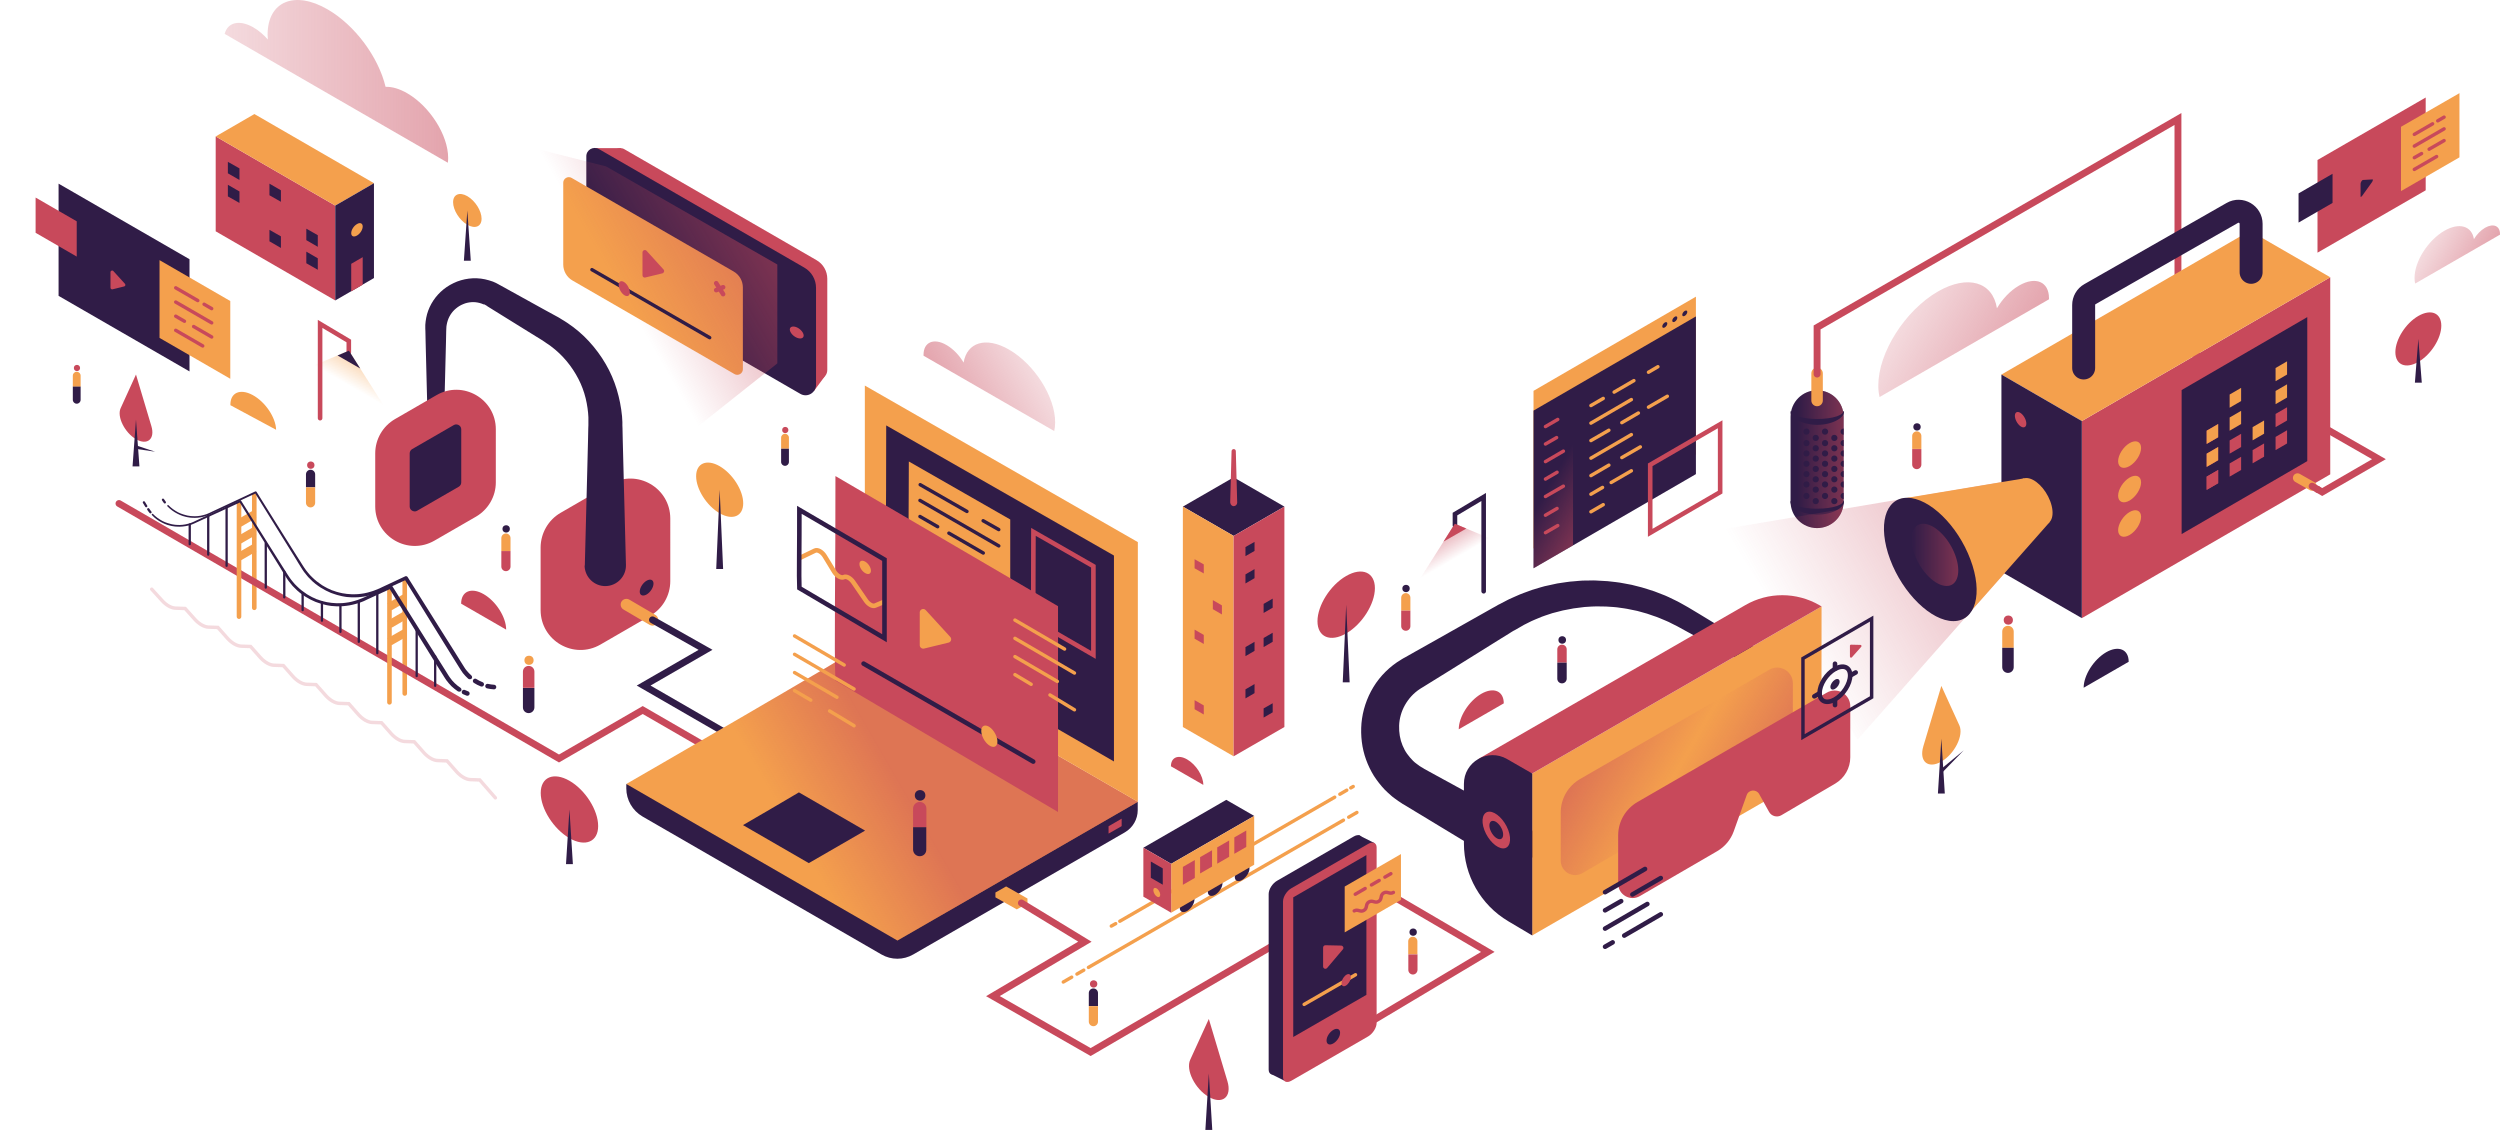 <?xml version="1.0" encoding="utf-8"?>
<!-- Generator: Adobe Illustrator 20.0.0, SVG Export Plug-In . SVG Version: 6.00 Build 0)  -->
<!DOCTYPE svg PUBLIC "-//W3C//DTD SVG 1.1//EN" "http://www.w3.org/Graphics/SVG/1.1/DTD/svg11.dtd">
<svg version="1.1" id="art" xmlns:x="http://ns.adobe.com/Extensibility/1.0/" xmlns:i="http://ns.adobe.com/AdobeIllustrator/10.0/" xmlns:graph="http://ns.adobe.com/Graphs/1.0/"
	 xmlns="http://www.w3.org/2000/svg" xmlns:xlink="http://www.w3.org/1999/xlink" x="0px" y="0px" width="2176.7px"
	 height="983.8px" viewBox="0 0 2176.7 983.8" style="enable-background:new 0 0 2176.7 983.8;" xml:space="preserve">
<style type="text/css">
	.st0{fill:#F4A04D;}
	.st1{fill:#301C47;}
	.st2{fill:url(#SVGID_1_);}
	.st3{fill:none;stroke:#F4A04D;stroke-width:3;stroke-linecap:round;stroke-miterlimit:10;}
	.st4{fill:none;stroke:#C8495B;stroke-width:3;stroke-linecap:round;stroke-miterlimit:10;}
	.st5{fill:url(#SVGID_2_);}
	.st6{fill:none;}
	.st7{fill:none;stroke:#F4A04D;stroke-width:10;stroke-linecap:round;stroke-miterlimit:10;}
	.st8{fill:none;stroke:#C8495B;stroke-width:6;stroke-linecap:round;stroke-miterlimit:10;}
	.st9{fill:none;stroke:#F4A04D;stroke-width:4;stroke-linecap:round;stroke-linejoin:round;stroke-miterlimit:10;}
	.st10{opacity:0.2;fill:none;stroke:#C8495B;stroke-width:3;stroke-linecap:round;stroke-miterlimit:10;enable-background:new    ;}
	.st11{fill:#C8495B;}
	.st12{fill:none;stroke:#301C47;stroke-width:6;stroke-linecap:round;stroke-miterlimit:10;}
	.st13{fill:url(#SVGID_3_);}
	.st14{fill:url(#SVGID_4_);}
	.st15{fill:none;stroke:#C8495B;stroke-width:4;stroke-linecap:round;stroke-miterlimit:10;}
	.st16{fill:none;stroke:#301C47;stroke-width:3;stroke-linecap:round;stroke-miterlimit:10;}
	.st17{fill:none;stroke:#301C47;stroke-width:4;stroke-linecap:round;stroke-miterlimit:10;}
	.st18{fill:url(#SVGID_5_);}
	.st19{fill:none;stroke:#301C47;stroke-width:20;stroke-linecap:round;stroke-miterlimit:10;}
	.st20{fill:url(#SVGID_6_);}
	.st21{fill:url(#SVGID_7_);}
	.st22{fill:none;stroke:#F4A04D;stroke-width:4;stroke-linejoin:round;stroke-miterlimit:10;}
	.st23{fill:none;stroke:#F4A04D;stroke-width:7;stroke-linejoin:round;stroke-miterlimit:10;}
	.st24{fill:none;stroke:#C8495B;stroke-width:4;stroke-linejoin:round;stroke-miterlimit:10;}
	.st25{fill:none;stroke:#301C47;stroke-width:2;stroke-linecap:round;stroke-linejoin:round;stroke-miterlimit:10;}
	.st26{fill:none;stroke:#301C47;stroke-width:4;stroke-linecap:round;stroke-linejoin:round;stroke-miterlimit:10;}
	.st27{fill:url(#SVGID_8_);}
	.st28{fill:url(#SVGID_9_);}
	.st29{fill:url(#SVGID_10_);}
	.st30{fill:url(#SVGID_11_);}
	.st31{fill:none;stroke:#F4A04D;stroke-width:4;stroke-miterlimit:10;}
	.st32{fill:none;stroke:#F4A04D;stroke-width:8;stroke-linecap:round;stroke-miterlimit:10;}
	.st33{fill:url(#SVGID_12_);}
	.st34{fill:url(#SVGID_13_);}
</style>
<polygon class="st0" points="1335.2,340.3 1476.6,258.3 1476.6,395.6 1335.2,477.6 "/>
<polygon class="st1" points="1335.2,357.5 1476.6,275.5 1476.6,412.8 1335.2,494.8 "/>
<linearGradient id="SVGID_1_" gradientUnits="userSpaceOnUse" x1="1314.125" y1="-170.368" x2="1390.675" y2="-126.172" gradientTransform="matrix(1 0 0 1 0 564.47)">
	<stop  offset="0.497" style="stop-color:#C8495B;stop-opacity:0"/>
	<stop  offset="1" style="stop-color:#C8495B;stop-opacity:0.5"/>
</linearGradient>
<polygon class="st2" points="1335.2,357.6 1369.6,337.6 1369.6,474.8 1335.2,494.8 "/>
<g>
	<line class="st3" x1="1435.3" y1="354.5" x2="1451.7" y2="345"/>
	<line class="st3" x1="1385.2" y1="398.9" x2="1420.4" y2="378.4"/>
	<line class="st3" x1="1402.8" y1="420.1" x2="1420.4" y2="409.9"/>
	<line class="st3" x1="1385.2" y1="430.3" x2="1395.3" y2="424.4"/>
	<line class="st3" x1="1412.1" y1="398.4" x2="1428.2" y2="389.1"/>
	<line class="st3" x1="1385.2" y1="414.1" x2="1400.8" y2="405"/>
	<g>
		<line class="st3" x1="1435.3" y1="324.1" x2="1443.5" y2="319.3"/>
		<line class="st3" x1="1405.4" y1="341.4" x2="1422.6" y2="331.4"/>
		<line class="st3" x1="1385.2" y1="353.1" x2="1395.9" y2="346.9"/>
		<line class="st3" x1="1385.2" y1="445.6" x2="1395.9" y2="439.4"/>
		<line class="st3" x1="1385.2" y1="368.4" x2="1420.4" y2="347.9"/>
		<line class="st3" x1="1412.1" y1="368" x2="1426.5" y2="359.6"/>
		<line class="st3" x1="1385.2" y1="383.6" x2="1400.8" y2="374.6"/>
	</g>
</g>
<g>
	<line class="st4" x1="1345.6" y1="417.1" x2="1355.7" y2="411.2"/>
	<line class="st4" x1="1345.6" y1="448.6" x2="1355.7" y2="442.7"/>
	<line class="st4" x1="1345.6" y1="432.3" x2="1361.2" y2="423.3"/>
	<g>
		<line class="st4" x1="1345.6" y1="371.4" x2="1356.3" y2="365.2"/>
		<line class="st4" x1="1345.6" y1="463.8" x2="1356.3" y2="457.6"/>
		<line class="st4" x1="1345.6" y1="386.6" x2="1355.3" y2="381"/>
		<line class="st4" x1="1345.6" y1="401.9" x2="1361.2" y2="392.8"/>
	</g>
</g>
<g>
	<path class="st1" d="M1451.7,281.7c0,1.2-1,2.7-2.2,3.4c-1.2,0.7-2.2,0.3-2.2-0.9c0-1.2,1-2.7,2.2-3.4
		C1450.7,280.1,1451.7,280.5,1451.7,281.7z"/>
	<path class="st1" d="M1460.4,276.7c0,1.2-1,2.7-2.2,3.4c-1.2,0.7-2.2,0.3-2.2-0.9c0-1.2,1-2.7,2.2-3.4
		C1459.4,275,1460.4,275.5,1460.4,276.7z"/>
	<path class="st1" d="M1469.1,271.6c0,1.2-1,2.7-2.2,3.4c-1.2,0.7-2.2,0.3-2.2-0.9c0-1.2,1-2.7,2.2-3.4
		C1468.2,270,1469.1,270.4,1469.1,271.6z"/>
</g>
<g>
	<path class="st1" d="M1582.1,459.8L1582.1,459.8c-12.8,0-23.1-10.3-23.1-23.1v-73.8c0-12.8,10.3-23.1,23.1-23.1l0,0
		c12.8,0,23.1,10.3,23.1,23.1v73.8C1605.2,449.5,1594.9,459.8,1582.1,459.8z"/>
	
		<linearGradient id="SVGID_2_" gradientUnits="userSpaceOnUse" x1="1559" y1="-164.67" x2="1605.2" y2="-164.67" gradientTransform="matrix(1 0 0 1 0 564.47)">
		<stop  offset="0.124" style="stop-color:#C8495B;stop-opacity:0"/>
		<stop  offset="1" style="stop-color:#C8495B;stop-opacity:0.5"/>
	</linearGradient>
	<path class="st5" d="M1582.1,459.8L1582.1,459.8c-12.8,0-23.1-10.3-23.1-23.1v-73.8c0-12.8,10.3-23.1,23.1-23.1l0,0
		c12.8,0,23.1,10.3,23.1,23.1v73.8C1605.2,449.5,1594.9,459.8,1582.1,459.8z"/>
	<g>
		<path class="st1" d="M1605.3,436.2c0,0,0,0.1,0.1,0.2c0,0.1,0.1,0.2,0.1,0.5c0,0.5,0,1.2-0.4,2s-1,1.7-1.8,2.4
			c-0.8,0.8-1.8,1.6-3,2.3c-2.3,1.4-5.1,2.5-8.3,3.3c-0.8,0.2-1.6,0.3-2.4,0.5s-1.6,0.3-2.4,0.4c-1.7,0.2-3.3,0.3-5,0.3h-1.2
			l-1.3-0.1c-0.8,0-1.7-0.1-2.5-0.2c-1.7-0.2-3.3-0.5-4.8-0.9c-3.1-0.8-6-1.9-8.2-3.3c-1.2-0.7-2.2-1.5-3-2.3s-1.5-1.6-1.8-2.4
			c-0.4-0.8-0.5-1.5-0.4-2c0-0.5,0.2-0.7,0.2-0.7l0,0l0,0l0,0l0.5-0.1c0,0,0,0.2,0.1,0.5s0.3,0.8,0.7,1.3c0.9,1,2.6,1.9,4.8,2.7
			c4.4,1.6,10.8,2.4,17,2.3c6.3,0,12.6-0.8,17-2.3c2.2-0.8,4-1.7,4.8-2.7c0.4-0.5,0.7-1,0.7-1.3c0.1-0.3,0.1-0.5,0.1-0.5
			c0-0.1,0.1-0.2,0.3-0.2C1605.2,436,1605.3,436.1,1605.3,436.2z"/>
	</g>
	<g>
		<path class="st1" d="M1605.3,358c0,0,0,0.1,0.1,0.2c0,0.1,0.1,0.2,0.1,0.5c0,0.5,0,1.2-0.4,2s-1,1.7-1.8,2.4
			c-0.8,0.8-1.8,1.6-3,2.3c-2.3,1.4-5.1,2.5-8.2,3.3c-1.6,0.4-3.2,0.7-4.8,0.9c-1.7,0.2-3.3,0.3-5,0.3h-1.2l-1.3-0.1
			c-0.8,0-1.7-0.1-2.5-0.2s-1.6-0.2-2.4-0.4c-0.8-0.1-1.6-0.3-2.4-0.5c-3.1-0.8-6-1.9-8.3-3.3c-1.2-0.7-2.2-1.5-3-2.3
			s-1.5-1.6-1.8-2.4c-0.4-0.8-0.5-1.5-0.4-2c0-0.5,0.2-0.7,0.2-0.7l0,0l0,0l0,0l0.5-0.1c0,0,0,0.2,0.1,0.5s0.3,0.8,0.7,1.3
			c0.9,1,2.6,1.9,4.8,2.7c2.2,0.8,4.9,1.4,7.8,1.8s6.1,0.6,9.2,0.6c6.3,0,12.6-0.8,17-2.3c2.2-0.8,4-1.7,4.8-2.7
			c0.4-0.5,0.7-1,0.7-1.3c0.1-0.3,0.1-0.5,0.1-0.5c0-0.1,0.1-0.2,0.3-0.2C1605.2,357.7,1605.3,357.8,1605.3,358z"/>
	</g>
	<g>
		<circle class="st1" cx="1597.1" cy="381.3" r="2.7"/>
		<circle class="st1" cx="1597.1" cy="390.3" r="2.7"/>
		<circle class="st1" cx="1597.1" cy="399.3" r="2.7"/>
		<circle class="st1" cx="1597.1" cy="408.3" r="2.7"/>
		<circle class="st1" cx="1597.1" cy="417.3" r="2.7"/>
		<circle class="st1" cx="1597.1" cy="426.3" r="2.7"/>
		<circle class="st1" cx="1597.1" cy="436.3" r="2.7"/>
		<circle class="st1" cx="1580.9" cy="381.3" r="2.7"/>
		<circle class="st1" cx="1580.9" cy="390.3" r="2.7"/>
		<circle class="st1" cx="1580.9" cy="399.3" r="2.7"/>
		<circle class="st1" cx="1580.9" cy="408.3" r="2.7"/>
		<circle class="st1" cx="1580.9" cy="417.3" r="2.7"/>
		<circle class="st1" cx="1580.9" cy="426.3" r="2.7"/>
		<circle class="st1" cx="1580.9" cy="436.3" r="2.7"/>
		<path class="st1" d="M1605.2,388.5c-1.5,0-2.7-1.2-2.7-2.7s1.2-2.7,2.7-2.7"/>
		<path class="st1" d="M1605.2,397.5c-1.5,0-2.7-1.2-2.7-2.7s1.2-2.7,2.7-2.7"/>
		<path class="st1" d="M1605.2,406.5c-1.5,0-2.7-1.2-2.7-2.7s1.2-2.7,2.7-2.7"/>
		<path class="st1" d="M1605.2,415.5c-1.5,0-2.7-1.2-2.7-2.7s1.2-2.7,2.7-2.7"/>
		<circle class="st1" cx="1589" cy="385.8" r="2.7"/>
		<path class="st1" d="M1605.2,378.5c-1.5,0-2.7-1.2-2.7-2.7s1.2-2.7,2.7-2.7"/>
		<circle class="st1" cx="1589" cy="375.8" r="2.7"/>
		<circle class="st1" cx="1589" cy="394.8" r="2.7"/>
		<circle class="st1" cx="1589" cy="403.8" r="2.7"/>
		<circle class="st1" cx="1589" cy="412.8" r="2.7"/>
		<path class="st1" d="M1605.2,424.5c-1.5,0-2.7-1.2-2.7-2.7s1.2-2.7,2.7-2.7"/>
		<path class="st1" d="M1605.2,434.5c-1.5,0-2.7-1.2-2.7-2.7s1.2-2.7,2.7-2.7"/>
		<circle class="st1" cx="1589" cy="421.8" r="2.7"/>
		<circle class="st1" cx="1589" cy="431.8" r="2.7"/>
		<circle class="st1" cx="1572.8" cy="385.8" r="2.7"/>
		<circle class="st1" cx="1572.8" cy="375.8" r="2.7"/>
		<circle class="st1" cx="1572.8" cy="394.8" r="2.7"/>
		<circle class="st1" cx="1572.8" cy="403.8" r="2.7"/>
		<circle class="st1" cx="1572.8" cy="412.8" r="2.7"/>
		<circle class="st1" cx="1572.8" cy="421.8" r="2.7"/>
		<circle class="st1" cx="1572.8" cy="431.8" r="2.7"/>
	</g>
</g>
<line class="st6" x1="1581.7" y1="349.1" x2="1581.7" y2="302.6"/>
<line class="st7" x1="1582.1" y1="325.1" x2="1582.1" y2="348.7"/>
<polyline class="st8" points="2017.9,426.1 2021.9,428.4 2071.3,399.8 1896.3,299.6 1896.3,103.6 1582.1,285.1 1582.1,325.7 "/>
<polygon class="st1" points="1183.1,727.2 1196.8,734.1 1191.1,752.1 1169.3,747.8 "/>
<line class="st9" x1="352.4" y1="505.7" x2="352.4" y2="603.8"/>
<line class="st9" x1="221.4" y1="431.2" x2="221.4" y2="529.2"/>
<path class="st10" d="M132.1,513l9,9.9c3.6,4,8,6.5,11.6,6.6l8.5,0.3l8.4,9.4c3.7,4.1,8.1,6.6,11.7,6.8l8.4,0.3l8.4,9.5
	c3.7,4.1,8.1,6.6,11.7,6.8l8.4,0.3l8.4,9.5c3.7,4.1,8.1,6.6,11.7,6.8l8.4,0.3l8.4,9.5c3.7,4.1,8.1,6.6,11.7,6.8l8.4,0.3l8.4,9.5
	c3.7,4.1,8.1,6.6,11.7,6.8l8.4,0.3l8.4,9.5c3.7,4.1,8.1,6.6,11.7,6.8l8.4,0.3l8.4,9.5c3.7,4.1,8.1,6.6,11.7,6.8l8.4,0.3l8.4,9.5
	c3.7,4.1,8.1,6.6,11.7,6.8l8.4,0.3l8.4,9.5c3.7,4.1,8.1,6.6,11.7,6.8l8.4,0.3l13.6,15.6"/>
<polyline class="st8" points="695.9,697 559.6,618.2 486.7,660.4 103.6,438.4 "/>
<path class="st11" d="M488.1,446.5l43.4-25.1c23.2-13.4,52.1,3.3,52.1,30.1V506c0,12.4-6.6,23.9-17.4,30.1l-43.4,25.1
	c-23.2,13.4-52.1-3.3-52.1-30.1v-54.5C470.8,464.2,477.4,452.7,488.1,446.5z"/>
<line class="st7" x1="545.4" y1="526.4" x2="568.1" y2="539.7"/>
<polyline class="st12" points="568.1,539.7 614.3,565.8 560.4,596.9 650.3,648.8 "/>
<linearGradient id="SVGID_3_" gradientUnits="userSpaceOnUse" x1="1555.966" y1="-10.151" x2="1770.503" y2="-134.014" gradientTransform="matrix(1 0 0 1 0 564.47)">
	<stop  offset="0" style="stop-color:#C8495B;stop-opacity:0"/>
	<stop  offset="1" style="stop-color:#C8495B;stop-opacity:0.5"/>
</linearGradient>
<polygon class="st13" points="1617.3,644 1784.5,454.7 1762.3,416.5 1501.8,460.5 "/>
<g>
	<path class="st1" d="M509.2,491.7c0,0,0.7-29.5,1.9-73.7c0.3-11.1,0.6-23,0.9-35.7c0.1-3.2,0.2-6.4,0.2-9.6c0-0.8,0-1.6,0.1-2.4
		v-1.2c0-0.5,0,0.5,0,0.3v-0.2v-0.3v-0.6c0-1.6,0-3.3,0-5c-0.2-4.9-1-10.9-2.4-16.6s-3.5-11.4-6.3-16.8s-6.2-10.6-10.2-15.4
		s-8.6-9.2-13.7-13c-1.2-1-2.6-1.8-3.9-2.7c-0.7-0.5-1.3-0.9-2-1.4l-2.3-1.5c-3.1-1.9-6.3-3.9-9.4-5.8
		c-12.5-7.8-25.1-15.5-37.4-23.2l-0.6-0.4c0.6,0.3,0.1,0,0.2,0.1l-0.1-0.1l-0.3-0.2l-1.2-0.7l-0.3-0.2l-0.2-0.1l-0.3-0.2L421,265
		c-1.1-0.5-2.3-0.9-3.4-1.2c-2.3-0.6-4.8-0.9-7.2-0.7c-2.4,0.2-4.9,0.7-7.1,1.7c-2.3,0.9-4.4,2.2-6.3,3.8c-3.8,3.1-6.4,7.4-7.6,12
		c-0.2,0.6-0.2,1.2-0.4,1.8c-0.1,0.6-0.2,1.2-0.3,1.8c0,0.6-0.1,1.2-0.1,1.8c0,0.8,0,1.6-0.1,2.4c-0.1,3.3-0.2,6.5-0.2,9.6
		c-0.3,12.7-0.6,24.7-0.9,35.7c-1.1,44.2-1.9,73.7-1.9,73.7c-0.1,3.3-2.9,6-6.2,5.9c-3.2-0.1-5.8-2.7-5.9-5.9c0,0-0.7-29.5-1.9-73.7
		c-0.3-11.1-0.6-23-0.9-35.7c-0.1-3.2-0.2-6.4-0.2-9.6c0-0.8,0-1.6-0.1-2.4c0-1,0-2,0-3.1c0.1-1,0.2-2.1,0.3-3.1
		c0.2-1,0.3-2.1,0.5-3.1c1.6-8.4,6.1-16.5,12.6-22.6c3.3-3.1,7-5.6,11.2-7.6c4.1-2,8.6-3.3,13.3-3.9c4.6-0.6,9.5-0.4,14.1,0.6
		c2.3,0.5,4.6,1.2,6.9,2l1.8,0.8l0.9,0.4l0.4,0.2l0.3,0.2l1.2,0.6l0.3,0.2l0.2,0.1c0.2,0.1-0.2-0.1,0.5,0.3l0.6,0.3
		c12.7,7,25.6,14.1,38.5,21.3c3.2,1.8,6.5,3.6,9.7,5.3l2.4,1.3c0.8,0.5,1.8,1,2.6,1.6c1.8,1.1,3.6,2.1,5.3,3.3
		c6.9,4.6,13.3,10,18.9,16.1c5.6,6.1,10.5,12.7,14.6,19.8c4.1,7,7.3,14.5,9.6,22.1c2.3,7.7,3.8,15.1,4.6,23.4c0.1,1.7,0.2,3.3,0.3,5
		v0.6v0.3v0.2v0.6v1.2c0,0.8,0,1.6,0.1,2.4c0.1,3.3,0.2,6.5,0.2,9.6c0.3,12.7,0.6,24.7,0.9,35.7c1.1,44.2,1.9,73.7,1.9,73.7
		c0.3,9.9-7.6,18.2-17.5,18.5s-18.2-7.6-18.5-17.5C509.2,492.3,509.2,492,509.2,491.7z"/>
</g>
<path class="st11" d="M343.9,364.9l36.2-20.9c22.9-13.2,51.6,3.3,51.6,29.8V420c0,12.3-6.6,23.6-17.2,29.8l-36.2,20.9
	c-22.9,13.2-51.6-3.3-51.6-29.8v-46.1C326.7,382.4,333.3,371.1,343.9,364.9z"/>
<path class="st1" d="M361.1,445.3c-1.4,0-4.4-1.1-4.4-4.4v-46.1c0-1.6,0.8-3,2.2-3.8l36.2-20.9c0.8-0.4,1.4-0.6,2.1-0.6
	c1.4,0,4.4,1.1,4.4,4.4V420c0,1.6-0.8,3-2.2,3.8l-36.2,20.9C362.5,445.1,361.9,445.3,361.1,445.3z"/>
<path class="st1" d="M953.8,696.8L753,580.9c-2.8,3-117.3,69.4-175.1,102.9l-32.6-1.1v3.7c0,10.1,5.4,19.4,14.1,24.5l208,120.1
	c8.6,5,19.2,5,27.8,0l184.2-106.3c6.9-4,11.2-11.4,11.2-19.4v-7.1L953.8,696.8z"/>
<path class="st0" d="M753,560.9c-3.8,4-207.7,121.7-207.7,121.7l236.1,136.3l209.3-120.8L753,560.9z"/>
<linearGradient id="SVGID_4_" gradientUnits="userSpaceOnUse" x1="603.944" y1="219.705" x2="931.283" y2="30.716" gradientTransform="matrix(1 0 0 1 0 564.47)">
	<stop  offset="0.278" style="stop-color:#C8495B;stop-opacity:0"/>
	<stop  offset="0.547" style="stop-color:#C8495B;stop-opacity:0.5"/>
</linearGradient>
<path class="st14" d="M753,560.9c-3.8,4-207.7,121.7-207.7,121.7l236.1,136.3l209.3-120.8L753,560.9z"/>
<path class="st1" d="M646.9,718.4c5.7-3.3,44.4-25.8,48.7-28.5l57.6,33.3l-49,28.3L646.9,718.4z"/>
<polygon class="st0" points="753,335.7 990.7,472 990.7,698.1 753,560.9 "/>
<path class="st1" d="M771.6,548.5c-1.3-25.4,0.2-101.6,0-178.1l198.3,113.3V663L771.6,548.5z"/>
<path class="st15" d="M899.8,540c-0.4-33.7,0.1-53.8,0-76.9L952,493v77.2L899.8,540z"/>
<path class="st0" d="M791.1,473.9c-0.1-10.9,0-26.8,0.1-44.3c0.1-7.9,0.1-16.2,0.1-27.8l88.3,50.5V525L791.1,473.9z"/>
<g>
	<line class="st16" x1="856" y1="453.4" x2="869.6" y2="461.1"/>
	<line class="st16" x1="801.2" y1="422" x2="841.9" y2="445.3"/>
	<line class="st6" x1="869.6" y1="507.7" x2="801" y2="468.1"/>
	<line class="st16" x1="869.6" y1="475.3" x2="801" y2="435.7"/>
	<line class="st16" x1="816.4" y1="458.6" x2="801" y2="449.7"/>
	<line class="st16" x1="856.1" y1="481.5" x2="826.2" y2="464.2"/>
</g>
<path class="st11" d="M727.4,592.6c-1.3-25.4,0.2-101.6,0-178.1l193.8,113.3V707L727.4,592.6z"/>
<g>
	<line class="st3" x1="883.7" y1="539.9" x2="926.9" y2="565.1"/>
	<line class="st3" x1="883.7" y1="555.8" x2="935.5" y2="586"/>
	<line class="st3" x1="883.7" y1="571.7" x2="920.6" y2="593.3"/>
	<line class="st3" x1="897.8" y1="595.8" x2="883.7" y2="587.4"/>
	<line class="st3" x1="935.5" y1="618" x2="914.2" y2="605.1"/>
</g>
<g>
	<line class="st3" x1="691.8" y1="553.7" x2="735" y2="579"/>
	<line class="st3" x1="691.8" y1="569.7" x2="743.6" y2="599.9"/>
	<line class="st3" x1="691.8" y1="585.6" x2="728.7" y2="607.1"/>
	<line class="st3" x1="705.9" y1="609.6" x2="691.8" y2="601.3"/>
	<line class="st3" x1="743.6" y1="631.9" x2="722.3" y2="619"/>
</g>
<line class="st17" x1="899.6" y1="663.1" x2="751.9" y2="577.8"/>
<g>
	<path class="st0" d="M804.5,564.7l21.4-5.2c2.2-0.5,3-3.3,1.5-4.9L806,531.2c-1.8-2-5.2-0.7-5.2,2v28.5
		C800.8,563.7,802.6,565.1,804.5,564.7z"/>
</g>
<polygon class="st1" points="1074.1,415.6 1029.9,441.1 1074.1,466.6 1118.3,441.1 "/>
<polygon class="st0" points="1074.1,658.5 1029.9,633 1029.9,441.1 1074.1,466.6 "/>
<polygon class="st11" points="1074.1,658.5 1118.3,633 1118.3,441.1 1074.1,466.6 "/>
<polygon class="st1" points="1092.3,479.7 1084.4,484.2 1084.4,476.3 1092.3,471.8 "/>
<polygon class="st1" points="1092.3,503.4 1084.4,508 1084.4,500.1 1092.3,495.5 "/>
<polygon class="st1" points="1092.3,566.7 1084.4,571.3 1084.4,563.4 1092.3,558.8 "/>
<polygon class="st1" points="1092.3,603.5 1084.4,608.1 1084.4,600.2 1092.3,595.6 "/>
<polygon class="st1" points="1108.1,558.8 1100.2,563.4 1100.2,555.5 1108.1,550.9 "/>
<polygon class="st1" points="1108.1,620.2 1100.2,624.8 1100.2,616.8 1108.1,612.3 "/>
<polygon class="st1" points="1108.1,529.1 1100.2,533.7 1100.2,525.8 1108.1,521.2 "/>
<polygon class="st11" points="1056,530.4 1063.9,535 1063.9,527.1 1056,522.5 "/>
<polygon class="st11" points="1040.1,556.1 1048.1,560.7 1048.1,552.8 1040.1,548.2 "/>
<polygon class="st11" points="1040.1,494.8 1048.1,499.3 1048.1,491.4 1040.1,486.9 "/>
<polygon class="st11" points="1040.1,617.5 1048.1,622.1 1048.1,614.2 1040.1,609.6 "/>
<g>
	<path class="st11" d="M1071.1,437.6l1.2-44.8c0-1,0.9-1.8,1.9-1.8s1.8,0.8,1.8,1.8l1.2,44.8c0,1.7-1.3,3-2.9,3.1s-3-1.3-3.1-2.9
		C1071.1,437.7,1071.1,437.7,1071.1,437.6z"/>
</g>
<path class="st17" d="M1072.6,384.2"/>
<g>
	<path class="st0" d="M419.3,190.4c0,6.9-5.6,9.2-12.4,5.3c-6.9-4-12.4-12.8-12.4-19.6c0-6.9,5.6-9.2,12.4-5.3
		C413.8,174.8,419.3,183.6,419.3,190.4z"/>
	<g>
		<polygon class="st1" points="406.9,183.3 409.9,227 403.9,227 		"/>
	</g>
</g>
<g>
	<path class="st1" d="M1308,752.4c0,0-32.3-19.6-80.8-48.9c-1.5-0.9-3-1.8-4.6-2.8l-1.2-0.7c-1.1-0.6-0.4-0.2-0.7-0.4l-0.1-0.1
		l-0.3-0.2l-0.6-0.4c-0.8-0.5-1.5-1-2.3-1.5c-1.1-0.8-2.2-1.6-3.3-2.4c-0.5-0.4-1.1-0.8-1.6-1.2l-1.4-1.2c-0.9-0.8-1.9-1.6-2.8-2.5
		s-1.8-1.7-2.7-2.6c-3.4-3.6-6.6-7.7-9.4-12c-2.7-4.4-5-9.1-6.8-14.1c-3.6-9.9-4.9-20.8-4-31.7c1-10.9,4.5-21.8,10.4-31.5
		s14.4-18.1,24.2-23.9c0.6-0.4,1.3-0.8,1.8-1.1l1.5-0.8l3-1.7c2-1.1,4-2.3,6-3.4c4-2.3,8-4.5,12.1-6.8c16.2-9.1,32.6-18.4,49.1-27.7
		l6.2-3.5l3.1-1.7l1.5-0.9c0,0,0.9-0.5,0.6-0.3l0.2-0.1l0.4-0.2l0.8-0.4l6.3-3.3c0.5-0.3,1-0.5,1.6-0.8l1.8-0.8l3.6-1.6
		c4.9-2.3,9.6-3.8,14.4-5.6c2.4-0.8,4.8-1.4,7.3-2.2l3.6-1c1.2-0.3,2.5-0.6,3.7-0.8c2.4-0.5,4.9-1.1,7.3-1.6
		c2.5-0.4,4.9-0.7,7.4-1.1c1.2-0.2,2.4-0.4,3.7-0.5c1.2-0.1,2.5-0.2,3.7-0.3c2.5-0.2,4.9-0.5,7.3-0.6c2.4,0,4.9-0.1,7.3-0.1
		c1.2,0,2.4-0.1,3.6,0s2.4,0.1,3.6,0.2c2.4,0.1,4.8,0.2,7.2,0.4c2.4,0.3,4.7,0.5,7.1,0.8c2.4,0.2,4.7,0.7,7,1.1s4.6,0.8,6.9,1.3
		c2.3,0.6,4.5,1.1,6.7,1.7c1.1,0.3,2.2,0.5,3.3,0.9c1.1,0.3,2.2,0.7,3.3,1c2.2,0.7,4.3,1.4,6.5,2.1c2.1,0.8,4.2,1.6,6.2,2.4
		c4.2,1.5,8.1,3.5,12,5.4c2,0.9,3.8,2,5.7,3c1.9,1,3.7,2.1,5.5,3.1c3.4,2,6.7,4.1,10,6c6.5,4,12.8,7.8,18.9,11.5
		c48.4,29.4,80.7,49,80.7,49c3.2,1.9,4.2,6.1,2.3,9.2c-1.9,3.1-5.9,4.1-9,2.4c0,0-33.1-18.2-82.8-45.4c-6.2-3.4-12.7-7-19.4-10.6
		c-3.3-1.8-6.7-3.7-10.2-5.6c-1.7-0.8-3.3-1.7-5-2.5s-3.3-1.8-5.1-2.4c-3.5-1.4-7-3.1-10.7-4.2c-1.8-0.6-3.7-1.3-5.5-1.9
		c-1.9-0.5-3.8-1-5.7-1.6c-1-0.3-1.9-0.5-2.9-0.8c-1-0.2-2-0.4-2.9-0.6c-2-0.4-3.9-0.8-5.9-1.2s-4-0.6-6-0.9c-2-0.3-4-0.6-6.1-0.7
		c-2-0.1-4.1-0.3-6.2-0.4c-2.1-0.1-4.1,0-6.2-0.1c-1,0-2.1,0-3.1,0s-2.1,0.1-3.1,0.1c-2.1,0.1-4.2,0.3-6.3,0.4
		c-2.1,0.2-4.2,0.5-6.3,0.8l-3.2,0.4c-1,0.2-2.1,0.4-3.1,0.6c-2.1,0.4-4.2,0.8-6.3,1.2c-2.1,0.5-4.1,1.1-6.2,1.6
		c-1,0.3-2.1,0.5-3.1,0.8l-3,1c-2,0.7-4.1,1.3-6.1,2.1c-3.9,1.7-8.1,3.2-11.6,5.1l-2.8,1.4l-1.4,0.7c-0.5,0.2-1,0.6-1.5,0.9
		l-6.1,3.5l-0.8,0.4l-0.4,0.2l-0.2,0.1c-0.4,0.2,0.3-0.2,0.2-0.1l-1.5,0.9l-3,1.9l-6,3.7c-16,10-32.1,20-47.8,29.8
		c-3.9,2.5-7.9,4.9-11.8,7.3c-2,1.2-3.9,2.4-5.8,3.6l-2.9,1.8l-1.5,0.9c-0.5,0.3-0.7,0.5-1.1,0.7c-5.7,3.7-10.1,8.7-13.2,14.2
		s-4.8,11.7-5,17.8s0.8,12.1,3,17.3c1.1,2.6,2.4,5.1,4,7.3s3.3,4.2,5.2,6.1c1,0.9,1.9,1.8,3,2.5l0.8,0.6c0.3,0.2,0.4,0.3,0.7,0.5
		c0.4,0.3,0.8,0.6,1.2,0.9c0.8,0.5,1.6,0.9,2.3,1.4l0.6,0.3l0.3,0.2l0.1,0.1c-0.2-0.1,0.6,0.4-0.4-0.2l1.2,0.7
		c1.6,0.9,3.2,1.7,4.7,2.6c49.7,27.2,82.8,45.3,82.8,45.3c9.7,5.3,13.3,17.5,8,27.1c-5.3,9.7-17.5,13.3-27.1,8
		C1308.5,752.7,1308.2,752.5,1308,752.4z"/>
</g>
<path class="st0" d="M1586,528l-252,145.5v141L1567,680c11.7-6.8,18.9-19.3,18.9-32.8L1586,528L1586,528z"/>
<linearGradient id="SVGID_5_" gradientUnits="userSpaceOnUse" x1="1395.683" y1="70.231" x2="1524.764" y2="144.756" gradientTransform="matrix(1 0 0 1 0 564.47)">
	<stop  offset="0" style="stop-color:#C8495B;stop-opacity:0.5"/>
	<stop  offset="0.497" style="stop-color:#C8495B;stop-opacity:0"/>
	<stop  offset="1" style="stop-color:#C8495B;stop-opacity:0.5"/>
</linearGradient>
<path class="st18" d="M1375.7,678.3l164.8-95.2c9.1-5.3,20.5,1.3,20.5,11.8v44.5c0,9.4-5,18-13,22.8l-47,27.6
	c-3.7,2.2-8.6,0.9-10.7-2.9l-8.6-15.5c-2.5-4.5-9.2-4-10.9,0.9l-11.3,31.6c-2.6,7.2-7.6,13.2-14.2,17.1l-67.5,39.2
	c-8.4,4.9-18.9-1.2-18.9-10.9v-42.2C1359,695.2,1365.4,684.3,1375.7,678.3z"/>
<path class="st11" d="M1425.7,698.3l164.8-95.2c9.1-5.3,20.5,1.3,20.5,11.8v44.5c0,9.4-5,18-13,22.8l-47,27.6
	c-3.7,2.2-8.6,0.9-10.7-2.9l-8.6-15.5c-2.5-4.5-9.2-4-10.9,0.9l-11.3,31.6c-2.6,7.2-7.6,13.2-14.2,17.1l-67.5,39.2
	c-8.4,4.9-18.9-1.2-18.9-10.9v-42.2C1409,715.2,1415.4,704.3,1425.7,698.3z"/>
<path class="st11" d="M1287.5,660.6l232.2-133.8c19.9-11.5,44.5-11.4,64.4,0.1l1.9,1.1l-252,145.5"/>
<path class="st1" d="M1312.2,660.9l21.9,12.6v141l-20.9-12.4c-23.9-14.2-38.6-39.9-38.6-67.8v-51.7
	C1274.5,663.3,1295.4,651.2,1312.2,660.9z"/>
<path class="st11" d="M1313.2,722.7c-3.3-8.8-10.7-16-16.4-16s-7.7,7.2-4.4,16s10.7,16,16.4,16S1316.5,731.5,1313.2,722.7z"/>
<path class="st1" d="M1308,722.7c-1.7-4.4-5.3-8-8.2-8s-3.9,3.6-2.2,8c1.7,4.4,5.3,8,8.2,8C1308.6,730.7,1309.6,727.1,1308,722.7z"
	/>
<path class="st0" d="M867.5,641c-1.9-5.1-6.2-9.3-9.6-9.3s-4.5,4.2-2.6,9.3s6.2,9.3,9.6,9.3S869.4,646.2,867.5,641z"/>
<g>
	<path class="st0" d="M1674.6,649.8l15.7-52.6l15.7,34.4c3.9,8.6-4.1,24.8-15.7,31.5l0,0C1678.7,669.8,1670.7,662.9,1674.6,649.8z"
		/>
	<g>
		<polygon class="st1" points="1690.3,643.1 1693.3,690.9 1687.3,690.9 		"/>
	</g>
	<g>
		<polygon class="st1" points="1689.3,670.2 1709.8,653.3 1691.3,672.4 		"/>
	</g>
</g>
<g>
	<path class="st11" d="M105,355.5l13.4-29.4l13.4,44.9c3.4,11.2-3.5,17.1-13.4,11.4l0,0C108.6,376.7,101.7,362.9,105,355.5z"/>
	<g>
		<polygon class="st1" points="118.4,365.3 121.4,406.1 115.4,406.1 		"/>
	</g>
	<g>
		<polygon class="st1" points="118.8,387.9 135.1,393.3 118.1,390.8 		"/>
	</g>
</g>
<polygon class="st11" points="2028.9,413 1812.6,538.2 1812.6,366.6 2028.9,241.4 "/>
<polygon class="st1" points="1899.5,339.6 2008.9,276.1 2008.9,401.5 1899.5,465 "/>
<polygon class="st11" points="1921.3,375 1931.3,369.2 1931.3,380.7 1921.3,386.5 "/>
<polygon class="st11" points="1921.3,395 1931.3,389.2 1931.3,400.7 1921.3,406.5 "/>
<polygon class="st11" points="1921.3,415 1931.3,409.2 1931.3,420.7 1921.3,426.5 "/>
<polygon class="st0" points="1921.3,375 1931.3,369.2 1931.3,380.7 1921.3,386.5 "/>
<polygon class="st0" points="1921.3,395 1931.3,389.2 1931.3,400.7 1921.3,406.5 "/>
<polygon class="st11" points="1921.3,415 1931.3,409.2 1931.3,420.7 1921.3,426.5 "/>
<polygon class="st0" points="1941.3,343.5 1951.3,337.7 1951.3,349.2 1941.3,355 "/>
<polygon class="st0" points="1941.3,363.5 1951.3,357.7 1951.3,369.2 1941.3,375 "/>
<polygon class="st11" points="1941.3,383.5 1951.3,377.7 1951.3,389.2 1941.3,395 "/>
<polygon class="st11" points="1941.3,403.5 1951.3,397.7 1951.3,409.2 1941.3,415 "/>
<polygon class="st1" points="1961.3,331.9 1971.3,326.1 1971.3,337.6 1961.3,343.4 "/>
<polygon class="st1" points="1961.3,351.9 1971.3,346.1 1971.3,357.6 1961.3,363.4 "/>
<polygon class="st0" points="1961.3,371.9 1971.3,366.1 1971.3,377.6 1961.3,383.4 "/>
<polygon class="st11" points="1961.3,391.9 1971.3,386.1 1971.3,397.6 1961.3,403.4 "/>
<g>
	<polygon class="st0" points="1981.3,320.4 1991.3,314.6 1991.3,326.1 1981.3,331.9 	"/>
	<polygon class="st0" points="1981.3,340.4 1991.3,334.6 1991.3,346.1 1981.3,351.9 	"/>
	<polygon class="st11" points="1981.3,360.4 1991.3,354.6 1991.3,366.1 1981.3,371.9 	"/>
	<polygon class="st11" points="1981.3,380.4 1991.3,374.6 1991.3,386.1 1981.3,391.9 	"/>
</g>
<polygon class="st0" points="1742.6,326.1 1958.9,201 2028.9,241.4 1812.6,366.6 "/>
<path class="st19" d="M1814.2,320.4v-54.8c0-3.9,2.1-7.6,5.5-9.5l123.9-70.7c7.3-4.2,16.4,1.1,16.4,9.5v42.2"/>
<polygon class="st1" points="1742.6,497.8 1812.6,538.2 1812.6,366.6 1742.6,326.1 "/>
<path class="st0" d="M1785.1,436.4c-4.2-11.2-13.5-20.2-20.8-20.2s-9.8,9.1-5.6,20.2c4.2,11.2,13.5,20.2,20.8,20.2
	S1789.3,447.6,1785.1,436.4z"/>
<polygon class="st0" points="1710.8,538.1 1784.5,454.7 1762.3,416.5 1654,434.5 "/>
<path class="st1" d="M1715.6,487.1c-11.1-29.7-35.8-53.7-55.1-53.7c-19.3,0-25.9,24-14.8,53.7c11.1,29.7,35.8,53.7,55.1,53.7
	S1726.8,516.8,1715.6,487.1z"/>
<linearGradient id="SVGID_6_" gradientUnits="userSpaceOnUse" x1="1664.384" y1="-81.37" x2="1705.081" y2="-81.37" gradientTransform="matrix(1 0 0 1 0 564.47)">
	<stop  offset="0" style="stop-color:#C8495B;stop-opacity:0"/>
	<stop  offset="1" style="stop-color:#C8495B;stop-opacity:0.5"/>
</linearGradient>
<path class="st20" d="M1702.3,483.1c-5.6-14.9-18-27.1-27.8-27.1c-9.7,0-13.1,12.1-7.4,27.1s18,27.1,27.8,27.1
	C1704.6,510.2,1707.9,498.1,1702.3,483.1z"/>
<path class="st0" d="M1864.2,390c0,5.5-4.5,12.6-10,15.8s-10,1.3-10-4.2s4.5-12.6,10-15.8S1864.2,384.5,1864.2,390z"/>
<path class="st0" d="M1864.2,420c0,5.5-4.5,12.6-10,15.8s-10,1.3-10-4.2s4.5-12.6,10-15.8S1864.2,414.5,1864.2,420z"/>
<path class="st0" d="M1864.2,450c0,5.5-4.5,12.6-10,15.8s-10,1.3-10-4.2s4.5-12.6,10-15.8S1864.2,444.5,1864.2,450z"/>
<path class="st1" d="M569,508.1c0,3.3-2.7,7.6-6,9.5c-3.3,1.9-6,0.8-6-2.5s2.7-7.6,6-9.5C566.3,503.7,569,504.8,569,508.1z"/>
<g>
	<path class="st11" d="M806.6,720.3H795V704c0-3.2,2.6-5.8,5.8-5.8l0,0c3.2,0,5.8,2.6,5.8,5.8V720.3z"/>
	<circle class="st1" cx="801.1" cy="692.5" r="4.6"/>
	<path class="st1" d="M800.8,745.5L800.8,745.5c-3.2,0-5.8-2.6-5.8-5.8v-19.5h11.5v19.5C806.6,743,804,745.5,800.8,745.5z"/>
</g>
<g>
	<path class="st11" d="M465.3,598.9h-10v-14.1c0-2.8,2.2-5,5-5l0,0c2.8,0,5,2.2,5,5V598.9z"/>
	<circle class="st0" cx="460.6" cy="574.9" r="4"/>
	<path class="st1" d="M460.3,620.9L460.3,620.9c-2.8,0-5-2.2-5-5V599h10v16.9C465.3,618.6,463.1,620.9,460.3,620.9z"/>
</g>
<g>
	<path class="st11" d="M1364.1,577h-8.2v-11.6c0-2.3,1.8-4.1,4.1-4.1l0,0c2.3,0,4.1,1.8,4.1,4.1V577z"/>
	<circle class="st1" cx="1360.2" cy="557.2" r="3.3"/>
	<path class="st1" d="M1360,595L1360,595c-2.3,0-4.1-1.8-4.1-4.1V577h8.2v13.9C1364.1,593.1,1362.3,595,1360,595z"/>
</g>
<g>
	<path class="st0" d="M1753.3,564h-10v-14.1c0-2.8,2.2-5,5-5l0,0c2.8,0,5,2.2,5,5V564z"/>
	<circle class="st11" cx="1748.6" cy="539.9" r="4"/>
	<path class="st1" d="M1748.3,585.9L1748.3,585.9c-2.8,0-5-2.2-5-5V564h10v16.9C1753.3,583.7,1751.1,585.9,1748.3,585.9z"/>
</g>
<g>
	<path class="st0" d="M686.9,390.7h-6.8v-9.6c0-1.9,1.5-3.4,3.4-3.4l0,0c1.9,0,3.4,1.5,3.4,3.4L686.9,390.7L686.9,390.7z"/>
	<circle class="st11" cx="683.7" cy="374.4" r="2.7"/>
	<path class="st1" d="M683.5,405.6L683.5,405.6c-1.9,0-3.4-1.5-3.4-3.4v-11.5h6.8v11.5C686.9,404.1,685.4,405.6,683.5,405.6z"/>
</g>
<g>
	<path class="st0" d="M70.2,336.7h-6.8v-9.6c0-1.9,1.5-3.4,3.4-3.4l0,0c1.9,0,3.4,1.5,3.4,3.4V336.7z"/>
	<circle class="st11" cx="67" cy="320.4" r="2.7"/>
	<path class="st1" d="M66.8,351.5L66.8,351.5c-1.9,0-3.4-1.5-3.4-3.4v-11.5h6.8v11.5C70.2,350,68.7,351.5,66.8,351.5z"/>
</g>
<g>
	<path class="st0" d="M1228,531.7h-8v-11.3c0-2.2,1.8-4,4-4l0,0c2.2,0,4,1.8,4,4V531.7z"/>
	<circle class="st1" cx="1224.2" cy="512.4" r="3.2"/>
	<path class="st11" d="M1224,549.2L1224,549.2c-2.2,0-4-1.8-4-4v-13.5h8v13.5C1228,547.4,1226.3,549.2,1224,549.2z"/>
</g>
<g>
	<path class="st0" d="M444.5,479.8h-8v-11.3c0-2.2,1.8-4,4-4l0,0c2.2,0,4,1.8,4,4V479.8z"/>
	<circle class="st1" cx="440.7" cy="460.5" r="3.2"/>
	<path class="st11" d="M440.5,497.3L440.5,497.3c-2.2,0-4-1.8-4-4v-13.5h8v13.5C444.5,495.5,442.7,497.3,440.5,497.3z"/>
</g>
<g>
	<path class="st0" d="M1672.9,390.9h-8v-11.3c0-2.2,1.8-4,4-4l0,0c2.2,0,4,1.8,4,4V390.9z"/>
	<circle class="st1" cx="1669.1" cy="371.7" r="3.2"/>
	<path class="st11" d="M1668.9,408.5L1668.9,408.5c-2.2,0-4-1.8-4-4V391h8v13.5C1672.9,406.7,1671.1,408.5,1668.9,408.5z"/>
</g>
<g>
	<path class="st1" d="M274.4,424.3h-8V413c0-2.2,1.8-4,4-4l0,0c2.2,0,4,1.8,4,4V424.3z"/>
	<circle class="st11" cx="270.6" cy="405" r="3.2"/>
	<path class="st0" d="M270.4,441.8L270.4,441.8c-2.2,0-4-1.8-4-4v-13.5h8v13.5C274.4,440,272.6,441.8,270.4,441.8z"/>
</g>
<polygon class="st16" points="1569.8,573.3 1629.6,538.6 1629.6,607.1 1569.8,641.8 "/>
<path class="st11" d="M1611.7,561.3l8.1,0.2c0.9,0,1.3,1,0.7,1.7l-8.1,9.1c-0.6,0.7-1.7,0.3-1.7-0.7v-9.3
	C1610.7,561.7,1611.1,561.3,1611.7,561.3z"/>
<g>
	<line class="st17" x1="1404.1" y1="820.5" x2="1397.5" y2="824.3"/>
	<line class="st17" x1="1446" y1="796.1" x2="1414.2" y2="814.6"/>
	<line class="st17" x1="1397.5" y1="776.8" x2="1432.3" y2="756.6"/>
	<line class="st17" x1="1421.3" y1="778.8" x2="1446" y2="764.5"/>
	<line class="st17" x1="1397.5" y1="792.6" x2="1411.5" y2="784.6"/>
	<line class="st17" x1="1397.5" y1="808.5" x2="1434.3" y2="787.1"/>
</g>
<g>
	<polygon class="st11" points="718.1,327.7 708.7,340.4 702.8,338.6 706,323 	"/>
	<polygon class="st11" points="518.2,129 540.4,129 543.3,134.3 530,143.2 	"/>
	<path class="st11" d="M543.6,129.9l167.3,96.6c5.8,3.3,9.4,9.5,9.4,16.2v79.4c0,6.5-7,10.5-12.6,7.3L533,228.6V136
		C533,130.6,538.9,127.2,543.6,129.9z"/>
	<path class="st1" d="M521.5,129.8L700.3,233c6.3,3.6,10.2,10.3,10.2,17.6V335c0,7-7.6,11.5-13.7,7.9l-178.4-103
		c-4.9-2.8-7.9-8-7.9-13.7v-90C510.4,130.5,516.6,127,521.5,129.8z"/>
	<path class="st0" d="M638.8,236.4l-141.1-81.5c-3.2-1.9-7.3,0.5-7.3,4.2v71.2c0,5.7,3.1,11.1,8,13.9l141.1,81.5
		c3.2,1.9,7.3-0.5,7.3-4.2v-71.2C646.8,244.6,643.8,239.3,638.8,236.4z"/>
	
		<linearGradient id="SVGID_7_" gradientUnits="userSpaceOnUse" x1="443.387" y1="-269.696" x2="646.365" y2="-386.885" gradientTransform="matrix(1 0 0 1 0 564.47)">
		<stop  offset="0.445" style="stop-color:#C8495B;stop-opacity:0"/>
		<stop  offset="1" style="stop-color:#C8495B;stop-opacity:0.5"/>
	</linearGradient>
	<polygon class="st21" points="527.7,144.9 440.4,122.8 440.4,289.6 596.8,379.9 676.8,316.4 676.8,230.3 	"/>
	<path class="st11" d="M698.9,289.5c1.7,2.9,0.7,5.2-2.2,5.2s-6.5-2.3-8.2-5.2c-1.7-2.9-0.7-5.2,2.2-5.2S697.2,286.6,698.9,289.5z"
		/>
	<line class="st16" x1="617.9" y1="294" x2="515.4" y2="234.8"/>
	<g>
		<path class="st11" d="M561.9,241.6l14.8-3.6c1.5-0.4,2.1-2.3,1-3.4L563,218.4c-1.3-1.4-3.6-0.5-3.6,1.4v19.8
			C559.3,241,560.6,242,561.9,241.6z"/>
	</g>
	<path class="st11" d="M547.7,251.3c-1.3-3.6-4.3-6.5-6.6-6.5s-3.1,2.9-1.8,6.5s4.3,6.5,6.6,6.5
		C548.3,257.8,549.1,254.9,547.7,251.3z"/>
	<g>
		<line class="st15" x1="623.6" y1="252.6" x2="629.6" y2="250.1"/>
		<line class="st15" x1="629.6" y1="256.1" x2="623.6" y2="246.6"/>
	</g>
</g>
<g>
	<path class="st17" d="M1610.9,588.1c0,7.3-5.9,16.7-13.3,20.9s-13.3,1.7-13.3-5.6s5.9-16.7,13.3-20.9S1610.9,580.8,1610.9,588.1z"
		/>
	<path class="st1" d="M1601.7,593.5c0,2.2-1.8,5-4,6.3s-4,0.5-4-1.7s1.8-5,4-6.3C1599.9,590.5,1601.7,591.3,1601.7,593.5z"/>
	<line class="st17" x1="1597.7" y1="582.3" x2="1597.7" y2="577.9"/>
	<line class="st17" x1="1597.7" y1="613.9" x2="1597.7" y2="609.4"/>
	<line class="st17" x1="1584.1" y1="603.7" x2="1579.7" y2="606.3"/>
	<line class="st17" x1="1615.7" y1="585.5" x2="1611.3" y2="588"/>
</g>
<g>
	<path class="st11" d="M520.8,719.2c0,13.8-11.2,18.5-25,10.6c-13.8-8-25-25.6-25-39.4c0-13.8,11.2-18.5,25-10.6
		C509.6,687.7,520.8,705.4,520.8,719.2z"/>
	<g>
		<polygon class="st1" points="495.8,704.8 498.8,752.4 492.8,752.4 		"/>
	</g>
</g>
<g>
	<path class="st0" d="M647.1,438.2c0,11.3-9.2,15.2-20.5,8.7s-20.5-21-20.5-32.3s9.2-15.2,20.5-8.7
		C637.9,412.5,647.1,426.9,647.1,438.2z"/>
	<g>
		<polygon class="st1" points="626.6,426.4 629.6,495.4 623.6,495.4 		"/>
	</g>
</g>
<g>
	<path class="st11" d="M1197.1,512.1c0,13.8-11.2,31.5-25,39.4c-13.8,8-25,3.2-25-10.6s11.2-31.5,25-39.4
		C1185.9,493.5,1197.1,498.3,1197.1,512.1z"/>
	<g>
		<polygon class="st1" points="1172.1,526.5 1175.1,594.1 1169.1,594.1 		"/>
	</g>
</g>
<g>
	<path class="st11" d="M2125.6,283.6c0,11-9,25.2-20,31.5c-11,6.4-20,2.6-20-8.5c0-11,9-25.2,20-31.5
		C2116.7,268.7,2125.6,272.5,2125.6,283.6z"/>
	<g>
		<polygon class="st1" points="2105.6,295.1 2108.6,333.2 2102.6,333.2 		"/>
	</g>
</g>
<line class="st9" x1="339.1" y1="513.4" x2="339.1" y2="611.5"/>
<path class="st22" d="M221.4,529.2"/>
<line class="st23" x1="352.4" y1="520.7" x2="339.1" y2="528.4"/>
<line class="st23" x1="352.4" y1="535.9" x2="339.1" y2="543.6"/>
<line class="st23" x1="352.4" y1="551.2" x2="339.1" y2="558.8"/>
<line class="st23" x1="221.4" y1="447.9" x2="208.1" y2="455.6"/>
<line class="st23" x1="221.4" y1="462.5" x2="208.1" y2="470.2"/>
<line class="st23" x1="221.4" y1="477.1" x2="208.1" y2="484.8"/>
<path class="st24" d="M208.1,536.9"/>
<line class="st9" x1="208.1" y1="536.9" x2="208.1" y2="438.8"/>
<path class="st25" d="M143.5,437.4c-0.6-0.8-1.1-1.5-1.6-2.3l0,0"/>
<g>
	<path class="st1" d="M407.6,590.9c-1.7-1.5-3.2-3.2-4.6-4.9c-0.7-0.9-1.3-1.8-1.9-2.8l-1.7-2.7l-6.8-10.9L379,547.7L352,504
		l2.1,0.6l-20.3,9.3l-2.5,1.2l-0.4,0.2l-0.3,0.1l-0.6,0.3l-1.3,0.5c-0.9,0.3-1.7,0.7-2.6,1l-2.8,0.8c-1.9,0.6-3.7,0.9-5.6,1.3
		c-0.9,0.2-1.9,0.3-2.8,0.4L312,520c-1,0-1.9,0-2.9,0.1h-1.4c-0.5,0-1,0-1.4,0l-2.9-0.2c-0.5,0-1-0.1-1.4-0.1l-1.4-0.2l-2.8-0.5
		c-0.9-0.2-1.9-0.5-2.8-0.7c-0.9-0.3-1.9-0.4-2.8-0.8l-2.7-0.9c-0.5-0.2-0.9-0.3-1.4-0.5l-1.3-0.6l-2.6-1.2
		c-0.9-0.4-1.7-0.9-2.5-1.4s-1.7-0.9-2.5-1.4c-3.2-2.1-6.3-4.4-8.9-7.2c-0.7-0.7-1.4-1.3-2-2l-1.8-2.2c-1.3-1.4-2.3-3-3.4-4.6
		c-0.6-0.8-1.1-1.6-1.5-2.4l-1.5-2.4l-2.9-4.8l-11.8-19l-23.6-38l1.2,0.4l-38,17.5c-0.8,0.4-1.5,0.7-2.4,1.1c-0.8,0.3-1.6,0.7-2.4,1
		c-1.7,0.6-3.4,1.1-5.2,1.4s-3.5,0.5-5.3,0.5c-0.9,0-1.8,0-2.7-0.1l-1.3-0.1c-0.4-0.1-0.9-0.1-1.3-0.2l-1.3-0.2l-1.3-0.3
		c-0.9-0.2-1.7-0.5-2.6-0.7c-1.7-0.5-3.3-1.3-4.9-2.1c-0.8-0.4-1.5-0.9-2.3-1.3c-0.8-0.5-1.5-1-2.2-1.5s-1.4-1.1-2.1-1.7l-1.9-1.8
		c-0.3-0.3-0.3-0.7,0-1s0.7-0.3,0.9,0l0,0l1.9,1.8c0.7,0.5,1.3,1.1,2,1.6s1.4,1,2.1,1.4s1.5,0.9,2.2,1.3c1.5,0.8,3.1,1.4,4.7,1.9
		c0.8,0.3,1.6,0.5,2.5,0.7l1.2,0.3l1.3,0.2c0.4,0.1,0.8,0.1,1.3,0.2l1.3,0.1c0.8,0.1,1.7,0.1,2.5,0.1c1.7,0,3.4-0.2,5.1-0.5
		c1.7-0.3,3.3-0.8,4.9-1.3c0.8-0.3,1.6-0.7,2.4-1c0.7-0.3,1.6-0.7,2.3-1.1l37.8-17.7c0.4-0.2,1,0,1.2,0.4l0,0L247,466l11.9,18.9
		l3,4.7l1.5,2.4c0.5,0.8,1,1.6,1.5,2.3c1.1,1.5,2,3,3.3,4.4l1.8,2.1c0.6,0.7,1.3,1.3,1.9,1.9c2.6,2.6,5.5,4.8,8.5,6.8
		c0.8,0.5,1.6,0.9,2.4,1.4c0.8,0.4,1.6,0.9,2.4,1.3l2.5,1.1l1.2,0.6c0.4,0.2,0.9,0.3,1.3,0.4l2.6,0.9c0.9,0.3,1.8,0.5,2.6,0.7
		c0.9,0.2,1.8,0.5,2.6,0.6l2.7,0.4l1.3,0.2c0.4,0.1,0.9,0.1,1.4,0.1l2.7,0.2c0.5,0,0.9,0.1,1.4,0h1.4c0.9,0,1.8,0,2.7-0.1l2.7-0.3
		c0.9-0.1,1.8-0.2,2.7-0.4c1.8-0.4,3.6-0.7,5.3-1.3l2.6-0.8c0.9-0.3,1.7-0.7,2.6-1l1.3-0.5l0.6-0.3l0.3-0.1l0.3-0.1l2.5-1.2
		l20.3-9.5c0.7-0.4,1.6-0.1,2.1,0.6l0,0l27.3,43.5l13.7,21.7l6.8,10.9l1.7,2.7c0.5,0.8,1.1,1.7,1.8,2.5c1.3,1.6,2.6,3,4.2,4.4
		c0.8,0.7,0.9,2,0.2,2.8C409.7,591.6,408.4,591.6,407.6,590.9L407.6,590.9L407.6,590.9z"/>
</g>
<path class="st26" d="M419.4,595.8c-2-0.8-3.9-1.7-5.7-2.9"/>
<path class="st26" d="M430.1,598.2c-1.9-0.1-3.8-0.4-5.6-0.8"/>
<line class="st25" x1="127.3" y1="440.7" x2="125.3" y2="437.4"/>
<path class="st25" d="M131,446c-0.7-0.8-1.3-1.7-1.9-2.6"/>
<g>
	<path class="st1" d="M398.6,601.9c-1.9-1.3-3.8-2.8-5.5-4.4c-1.7-1.7-3.2-3.5-4.6-5.4c-0.3-0.5-0.7-1-1-1.5l-0.9-1.4l-1.8-2.9
		l-3.6-5.7L367,557.7l-28.4-45.9l2,0.6l-20.3,9.3l-2.5,1.2l-0.4,0.2l-0.3,0.1l-0.6,0.3l-1.3,0.5c-0.9,0.3-1.7,0.7-2.6,1l-2.8,0.8
		c-1.9,0.6-3.7,0.9-5.6,1.3c-0.9,0.2-1.9,0.3-2.8,0.4l-2.9,0.3c-1,0-1.9,0-2.9,0.1h-1.4c-0.5,0-1,0-1.4,0l-2.9-0.2
		c-0.5,0-1-0.1-1.4-0.1l-1.4-0.2l-2.8-0.5c-0.9-0.2-1.9-0.5-2.8-0.7c-0.9-0.3-1.9-0.4-2.8-0.8l-2.7-0.9c-0.5-0.2-0.9-0.3-1.4-0.5
		l-1.3-0.6l-2.6-1.2c-0.9-0.4-1.7-0.9-2.5-1.4s-1.7-0.9-2.5-1.4c-3.2-2.1-6.3-4.4-8.9-7.2c-0.7-0.7-1.4-1.3-2-2L253,508
		c-1.3-1.4-2.3-3-3.4-4.6c-0.6-0.8-1.1-1.6-1.5-2.4l-1.5-2.4l-2.9-4.8l-11.8-19l-23.6-38l1.2,0.4l-38,17.5c-0.8,0.4-1.5,0.7-2.4,1.1
		c-0.8,0.3-1.6,0.7-2.4,1c-1.7,0.6-3.4,1-5.2,1.3s-3.5,0.5-5.3,0.5c-0.9,0-1.8,0-2.7-0.1l-1.3-0.1l-1.3-0.2l-1.3-0.2l-1.3-0.3
		c-0.9-0.2-1.7-0.5-2.6-0.7c-1.7-0.5-3.3-1.3-4.9-2.1c-0.8-0.4-1.5-0.9-2.3-1.3c-0.8-0.5-1.5-1-2.2-1.5s-1.4-1.1-2.1-1.7l-1.9-1.9
		c-0.3-0.3-0.3-0.7,0-1s0.7-0.3,0.9,0l0,0l1.9,1.8c0.7,0.5,1.3,1.1,2,1.6s1.4,1,2.1,1.4c0.7,0.4,1.5,0.9,2.2,1.3
		c1.5,0.8,3.1,1.4,4.7,1.9c0.8,0.3,1.6,0.5,2.5,0.7l1.2,0.3l1.3,0.2l1.3,0.2l1.3,0.1c0.8,0.1,1.7,0.1,2.5,0.1c1.7,0,3.4-0.2,5.1-0.5
		s3.3-0.8,4.9-1.3c0.8-0.3,1.6-0.7,2.4-1c0.7-0.3,1.6-0.7,2.3-1.1l37.8-17.7c0.4-0.2,1,0,1.2,0.4l0,0l23.8,37.9l11.9,18.9l3,4.7
		l1.5,2.4c0.5,0.8,1,1.6,1.5,2.3c1.1,1.5,2,3,3.3,4.4l1.8,2.1c0.6,0.7,1.3,1.3,1.9,1.9c2.6,2.6,5.5,4.8,8.5,6.8
		c0.8,0.5,1.6,0.9,2.4,1.4c0.8,0.4,1.6,0.9,2.4,1.3l2.5,1.1l1.2,0.6c0.4,0.2,0.9,0.3,1.3,0.4l2.6,0.9c0.9,0.3,1.8,0.5,2.6,0.7
		c0.9,0.2,1.8,0.5,2.6,0.6l2.7,0.4l1.3,0.2c0.4,0.1,0.9,0.1,1.4,0.1l2.7,0.2c0.5,0,0.9,0.1,1.4,0h1.4c0.9,0,1.8,0,2.7-0.1l2.7-0.3
		c0.9-0.1,1.8-0.2,2.7-0.4c1.8-0.4,3.6-0.7,5.3-1.3l2.6-0.8c0.9-0.3,1.7-0.7,2.6-1l1.3-0.5l0.6-0.3l0.3-0.1l0.3-0.1l2.5-1.2
		l20.3-9.5c0.7-0.3,1.6-0.1,2,0.6l0,0l28.7,45.7l14.4,22.8l3.6,5.7l1.8,2.9l0.9,1.4c0.3,0.4,0.6,0.9,0.9,1.3
		c1.2,1.7,2.6,3.4,4.1,4.8c1.5,1.5,3.2,2.8,5,4c0.9,0.6,1.2,1.8,0.6,2.8C400.9,602.2,399.6,602.5,398.6,601.9L398.6,601.9
		L398.6,601.9z"/>
</g>
<path class="st26" d="M406.9,603.8c-1-0.4-1.9-0.7-2.9-1.2"/>
<g>
	<path class="st6" d="M449.3,595.5"/>
</g>
<linearGradient id="SVGID_8_" gradientUnits="userSpaceOnUse" x1="195.6" y1="-493.613" x2="390.2" y2="-493.613" gradientTransform="matrix(1 0 0 1 0 564.47)">
	<stop  offset="0" style="stop-color:#C8495B;stop-opacity:0.2"/>
	<stop  offset="1" style="stop-color:#C8495B;stop-opacity:0.5"/>
</linearGradient>
<path class="st27" d="M389.9,141.7c0.2-1.3,0.3-2.7,0.3-4.2c0-19.8-16-45-35.8-56.4c-6.8-3.9-13.2-5.7-18.7-5.5
	c-6.1-25.6-26.4-53.5-50.4-67.4C256.4-8.6,233,1.3,233,30.2c0,1.4,0.1,2.8,0.2,4.2c-3.7-4.2-8-7.9-12.5-10.5
	c-12.3-7.1-22.5-4.4-25.1,5.6L389.9,141.7z"/>
<linearGradient id="SVGID_9_" gradientUnits="userSpaceOnUse" x1="1662.127" y1="-294.447" x2="1749.451" y2="-244.03" gradientTransform="matrix(1 0 0 1 0 564.47)">
	<stop  offset="0" style="stop-color:#C8495B;stop-opacity:0.2"/>
	<stop  offset="1" style="stop-color:#C8495B;stop-opacity:0.5"/>
</linearGradient>
<path class="st28" d="M1784,260.6c0-0.3,0-0.7,0-1c0-14.3-11.6-19.3-26-11c-7.7,4.4-14.6,11.8-19.3,19.8
	c-3.7-22.9-25.3-29.6-51.4-14.6c-28.7,16.6-51.9,53.2-51.9,81.9c0,3.6,0.4,6.9,1.1,10L1784,260.6z"/>
<linearGradient id="SVGID_10_" gradientUnits="userSpaceOnUse" x1="2115.767" y1="-355.39" x2="2159.39" y2="-330.204" gradientTransform="matrix(1 0 0 1 0 564.47)">
	<stop  offset="0" style="stop-color:#C8495B;stop-opacity:0.2"/>
	<stop  offset="1" style="stop-color:#C8495B;stop-opacity:0.5"/>
</linearGradient>
<path class="st29" d="M2176.7,204.3c0-0.2,0-0.3,0-0.5c0-7.2-5.8-9.6-13-5.5c-3.8,2.2-7.3,5.9-9.7,9.9c-1.9-11.4-12.6-14.8-25.7-7.3
	c-14.3,8.3-26,26.6-26,41c0,1.8,0.2,3.5,0.5,5L2176.7,204.3z"/>
<linearGradient id="SVGID_11_" gradientUnits="userSpaceOnUse" x1="3895.155" y1="-247.511" x2="3962.476" y2="-208.643" gradientTransform="matrix(-1 0 0 1 4793.207 564.47)">
	<stop  offset="0" style="stop-color:#C8495B;stop-opacity:0.2"/>
	<stop  offset="1" style="stop-color:#C8495B;stop-opacity:0.5"/>
</linearGradient>
<path class="st30" d="M804.1,309.7c0-0.3,0-0.5,0-0.8c0-11.1,9-14.9,20-8.5c5.9,3.4,11.3,9.1,14.9,15.3
	c2.9-17.7,19.5-22.9,39.6-11.3c22.1,12.8,40.1,41.1,40.1,63.2c0,2.8-0.3,5.4-0.8,7.7L804.1,309.7z"/>
<path class="st31" d="M695.9,486l13.7-6.6c2.3-1.1,6.2,1.1,8.5,4.9l8.1,13.3c2.3,3.8,6.3,6,8.5,4.9l0,0c2.1-1.1,5.7,0.8,8.1,4.2
	L754,523c2.3,3.3,5.8,5.2,7.9,4.3l8.7-3.7"/>
<path class="st0" d="M758.3,496.9c0,2.8-2.2,3.7-5,2.1s-5-5.1-5-7.9s2.2-3.7,5-2.1S758.3,494.1,758.3,496.9z"/>
<g>
	<g>
		<polygon class="st11" points="187.8,201.4 291.9,261.6 291.9,179 187.8,118.8 		"/>
		<polygon class="st0" points="325.6,159.5 221.5,99.3 187.8,118.8 291.9,179 		"/>
		<polygon class="st1" points="325.6,242.1 291.9,261.6 291.9,179 325.6,159.5 		"/>
	</g>
	<polygon class="st1" points="208.5,156.7 198.4,150.9 198.4,140.9 208.5,146.6 	"/>
	<polygon class="st1" points="208.5,176.7 198.4,171 198.4,160.9 208.5,166.7 	"/>
	<polygon class="st1" points="276.7,234.9 266.7,229.2 266.7,219.1 276.7,224.9 	"/>
	<polygon class="st1" points="276.7,214.9 266.7,209.1 266.7,199.1 276.7,204.8 	"/>
	<polygon class="st1" points="244.6,215.9 234.6,210.1 234.6,200.1 244.6,205.8 	"/>
	<polygon class="st11" points="305.8,253.7 315.8,247.9 315.8,223.9 305.8,229.7 	"/>
	<polygon class="st1" points="244.6,175.7 234.6,170 234.6,159.9 244.6,165.7 	"/>
	<path class="st0" d="M315.8,197.2c0,2.8-2.2,6.3-5,7.9s-5,0.7-5-2.1s2.2-6.3,5-7.9C313.5,193.4,315.8,194.4,315.8,197.2z"/>
</g>
<g>
	<path class="st11" d="M1036.3,922.7l16.2-35.5l16.2,54.2c4.1,13.6-4.3,20.6-16.2,13.7l0,0C1040.5,948.2,1032.2,931.6,1036.3,922.7z
		"/>
	<g>
		<polygon class="st1" points="1052.5,934.6 1055.5,983.8 1049.5,983.8 		"/>
	</g>
</g>
<g>
	<path class="st0" d="M1234.1,830.9h-8v-11.3c0-2.2,1.8-4,4-4l0,0c2.2,0,4,1.8,4,4V830.9z"/>
	<circle class="st1" cx="1230.4" cy="811.6" r="3.2"/>
	<path class="st11" d="M1230.2,848.5L1230.2,848.5c-2.2,0-4-1.8-4-4V831h8v13.5C1234.1,846.7,1232.4,848.5,1230.2,848.5z"/>
</g>
<g>
	<line class="st3" x1="1176.1" y1="686" x2="1178.2" y2="684.8"/>
	<line class="st3" x1="1166.6" y1="691.5" x2="1172.6" y2="688"/>
	<line class="st3" x1="975" y1="802.1" x2="1162.1" y2="694.1"/>
	<line class="st3" x1="967.6" y1="806.3" x2="971.4" y2="804.2"/>
	<line class="st3" x1="1174.3" y1="711.5" x2="1181.4" y2="707.4"/>
	<line class="st3" x1="947.7" y1="842.3" x2="1169.7" y2="714.1"/>
	<line class="st3" x1="937.7" y1="848.1" x2="943.6" y2="844.7"/>
	<line class="st3" x1="925.8" y1="855" x2="933.1" y2="850.8"/>
	<g>
		<path class="st1" d="M1040,783.1c0,3.5-2.9,8-6.4,10.1c-3.5,2-6.4,0.8-6.4-2.7s2.9-8,6.4-10.1C1037.2,778.4,1040,779.6,1040,783.1
			z"/>
		<path class="st1" d="M1087.9,756.1c0,3.5-2.9,8-6.4,10.1s-6.4,0.8-6.4-2.7s2.9-8,6.4-10.1S1087.9,752.6,1087.9,756.1z"/>
		<path class="st1" d="M1064.4,769c0,3.5-2.9,8-6.4,10.1c-3.5,2-6.4,0.8-6.4-2.7s2.9-8,6.4-10.1
			C1061.6,764.3,1064.4,765.5,1064.4,769z"/>
		<polygon class="st1" points="995.5,738.1 1067.7,696.4 1092,710.4 1019.7,752.1 		"/>
		<polygon class="st0" points="1092,752.9 1019.7,794.7 1019.7,752.1 1092,710.4 		"/>
		<polygon class="st11" points="995.5,780.7 1019.7,794.7 1019.7,752.1 995.5,738.1 		"/>
		<polygon class="st11" points="1040.3,764.4 1029.9,770.4 1029.9,754.8 1040.3,748.8 		"/>
		<polygon class="st11" points="1055.3,754.5 1044.9,760.5 1044.9,746.3 1055.3,740.3 		"/>
		<polygon class="st11" points="1070.2,746 1059.8,752 1059.8,737.8 1070.2,731.8 		"/>
		<polygon class="st1" points="1012.4,770.3 1002,764.3 1002,750.1 1012.4,756.1 		"/>
		<polygon class="st11" points="1085.1,737.4 1074.7,743.4 1074.7,729.1 1085.1,723.1 		"/>
		<path class="st0" d="M1009.8,777.1c-0.8-2.2-2.6-4-4.1-4s-1.9,1.8-1.1,4c0.8,2.2,2.6,4,4.1,4
			C1010.1,781,1010.6,779.2,1009.8,777.1z"/>
	</g>
</g>
<g>
	<path class="st1" d="M956,875.9h-8v-11.3c0-2.2,1.8-4,4-4l0,0c2.2,0,4,1.8,4,4V875.9z"/>
	<circle class="st11" cx="952.2" cy="856.7" r="3.2"/>
	<path class="st0" d="M952,893.5L952,893.5c-2.2,0-4-1.8-4-4V876h8v13.5C956,891.7,954.2,893.5,952,893.5z"/>
</g>
<polygon class="st11" points="976.6,719.3 965.2,725.8 965.2,719.4 976.6,712.8 "/>
<line class="st25" x1="197.3" y1="441.5" x2="197.3" y2="492.6"/>
<line class="st25" x1="181.3" y1="448.5" x2="181.3" y2="482.9"/>
<line class="st25" x1="165.2" y1="456.8" x2="165.2" y2="473.8"/>
<line class="st25" x1="231.4" y1="472.8" x2="231.4" y2="511.6"/>
<line class="st25" x1="247.5" y1="497.8" x2="247.5" y2="520.1"/>
<line class="st25" x1="362.8" y1="547.7" x2="362.8" y2="588.6"/>
<line class="st25" x1="378.9" y1="571.5" x2="378.9" y2="597.1"/>
<line class="st25" x1="280.3" y1="524.5" x2="280.3" y2="540.4"/>
<line class="st25" x1="312.4" y1="524.5" x2="312.4" y2="558.8"/>
<line class="st25" x1="328.5" y1="516.6" x2="328.5" y2="568.7"/>
<line class="st25" x1="263.5" y1="516.6" x2="263.5" y2="531.2"/>
<line class="st25" x1="296.4" y1="527" x2="296.4" y2="550.1"/>
<line class="st32" x1="2000.4" y1="416.1" x2="2013.1" y2="423.3"/>
<line class="st8" x1="2013.1" y1="423.3" x2="2017.9" y2="426.1"/>
<path class="st11" d="M1763.6,365.4c-1.4-3.7-4.4-6.7-6.8-6.7s-3.2,3-1.8,6.7c1.4,3.7,4.4,6.7,6.8,6.7S1765,369.1,1763.6,365.4z"/>
<path class="st11" d="M1270.1,635c0-10.8,8.8-24.6,19.6-30.9c10.8-6.2,19.6-2.5,19.6,8.3L1270.1,635z"/>
<path class="st11" d="M401.5,525.6c0-10.8,8.8-14.5,19.6-8.3c10.8,6.2,19.6,20.1,19.6,30.9L401.5,525.6z"/>
<path class="st11" d="M1019.5,667.2c0-7.8,6.3-10.5,14.1-6s14.1,14.4,14.1,22.2L1019.5,667.2z"/>
<path class="st0" d="M200.6,352.8c-0.3-10.8,8.3-14.8,19.3-8.9s20.2,19.5,20.5,30.3L200.6,352.8z"/>
<path class="st1" d="M1814.2,598.8c0-10.8,8.8-24.6,19.6-30.9c10.8-6.2,19.6-2.5,19.6,8.3L1814.2,598.8z"/>
<polygon class="st15" points="1436.8,404.7 1497.7,369.4 1497.7,428.5 1436.8,463.9 "/>
<g>
	<polygon class="st1" points="51,257.6 165,323.4 165,225.7 51,159.9 	"/>
	<polygon class="st11" points="31,202.7 66.8,223.4 66.8,192.7 31,172 	"/>
	<g>
		<path class="st11" d="M98,251.9l10.1-2.5c1.1-0.3,1.4-1.5,0.7-2.3L98.7,236c-0.9-1-2.5-0.3-2.5,1v13.5
			C96.2,251.5,97.1,252.1,98,251.9z"/>
	</g>
	<g>
		<polygon class="st0" points="138.9,294.2 200.5,329.8 200.5,262.1 138.9,226.5 		"/>
		<line class="st4" x1="176.5" y1="301.2" x2="153" y2="287.6"/>
		<line class="st4" x1="160.6" y1="279.7" x2="153" y2="275.3"/>
		<line class="st4" x1="184.3" y1="293.4" x2="168.6" y2="284.3"/>
		<line class="st4" x1="184.3" y1="281.1" x2="153" y2="263"/>
		<line class="st4" x1="172.2" y1="261.7" x2="153" y2="250.6"/>
		<line class="st4" x1="184.3" y1="268.7" x2="177.7" y2="264.9"/>
	</g>
</g>
<polygon class="st11" points="2017.8,220 2112,165.7 2112,84.9 2017.8,139.3 "/>
<polygon class="st1" points="2001.3,193.8 2030.9,176.7 2030.9,151.3 2001.3,168.4 "/>
<g>
	<path class="st1" d="M2056.7,170.5l8.4-11.7c0.9-1.2,1.2-2.7,0.6-2.6l-8.4,0.5c-0.7,0-2,2.1-2,3.2V171
		C2055.2,171.8,2055.9,171.5,2056.7,170.5z"/>
</g>
<g>
	<polygon class="st0" points="2090.5,166.4 2141.4,137 2141.4,81.1 2090.5,110.4 	"/>
	<line class="st4" x1="2121.5" y1="136.3" x2="2102.1" y2="147.5"/>
	<line class="st4" x1="2108.4" y1="133.7" x2="2102.1" y2="137.3"/>
	<line class="st4" x1="2128" y1="122.4" x2="2115" y2="129.9"/>
	<line class="st4" x1="2128" y1="112.2" x2="2102.1" y2="127.2"/>
	<line class="st4" x1="2118" y1="107.8" x2="2102.1" y2="117"/>
	<line class="st4" x1="2128" y1="102" x2="2122.5" y2="105.2"/>
</g>
<g>
	
		<linearGradient id="SVGID_12_" gradientUnits="userSpaceOnUse" x1="3062.002" y1="-228.771" x2="3048.818" y2="-251.607" gradientTransform="matrix(-1 0 0 1 3365.803 564.47)">
		<stop  offset="0" style="stop-color:#F4A04D;stop-opacity:0"/>
		<stop  offset="1" style="stop-color:#F4A04D;stop-opacity:0.5"/>
	</linearGradient>
	<polygon class="st33" points="273.4,318.1 334.2,353.3 303.8,305.3 	"/>
	<polyline class="st15" points="278.7,364.1 278.7,282 303.7,296.9 303.7,306.7 	"/>
	<polygon class="st1" points="293.9,309.5 313.7,320.9 303.8,305.3 	"/>
</g>
<g>
	
		<linearGradient id="SVGID_13_" gradientUnits="userSpaceOnUse" x1="1266.702" y1="-78.066" x2="1253.518" y2="-100.903" gradientTransform="matrix(1 0 0 1 0 564.47)">
		<stop  offset="0" style="stop-color:#C8495B;stop-opacity:0"/>
		<stop  offset="1" style="stop-color:#C8495B;stop-opacity:0.5"/>
	</linearGradient>
	<polygon class="st34" points="1297.1,468.8 1236.3,504 1266.7,456 	"/>
	<polyline class="st17" points="1291.8,514.8 1291.8,432.7 1266.8,447.6 1266.8,457.4 	"/>
	<polygon class="st11" points="1276.7,460.2 1256.8,471.6 1266.7,456 	"/>
</g>
<path class="st17" d="M696,512c-0.5-9.7,0.1-38.8,0-68.1l74.1,43.3v68.5L696,512z"/>
<path class="st0" d="M876,775"/>
<path class="st0" d="M885.3,787.6"/>
<polygon class="st0" points="866.7,781.3 885.3,791.8 894.6,786.5 894.6,782.3 876,771.8 866.7,777.1 "/>
<polyline class="st8" points="889.3,786.2 944.6,819.9 864.5,867.3 949.6,916 1197.3,771.3 1295.4,828.8 1188.6,892.6 "/>
<polygon class="st1" points="1127.4,907.9 1136.5,917.1 1118.2,940.9 1106.2,934.9 "/>
<path class="st1" d="M1178.7,895.9l-66.7,38.5c-4.1,2.4-7.4,1-7.4-3.1V778.4c0-4.1,3.3-9.3,7.4-11.6l66.7-38.5
	c4.1-2.4,7.4-1,7.4,3.1v152.8C1186.1,888.3,1182.8,893.5,1178.7,895.9z"/>
<path class="st11" d="M1191.2,902.4l-66.7,38.5c-4.1,2.4-7.4,1-7.4-3.1V784.9c0-4.1,3.3-9.3,7.4-11.6l66.7-38.5
	c4.1-2.4,7.4-1,7.4,3.1v152.8C1198.6,894.8,1195.3,900,1191.2,902.4z"/>
<polygon class="st1" points="1126,902.9 1126,781.3 1189.7,744.5 1189.7,866.2 "/>
<polygon class="st0" points="1170.8,811.8 1170.8,771.9 1219.8,743.6 1219.8,783.5 "/>
<g>
	<line class="st4" x1="1205.8" y1="763.7" x2="1211" y2="760.7"/>
	<line class="st4" x1="1194.1" y1="770.5" x2="1200.8" y2="766.6"/>
	<line class="st4" x1="1180" y1="778.6" x2="1188.6" y2="773.6"/>
</g>
<path class="st1" d="M1166.8,899.2c0,3.3-2.6,7.4-5.9,9.3c-3.3,1.9-5.9,0.8-5.9-2.5s2.6-7.4,5.9-9.3
	C1164.1,894.8,1166.8,895.9,1166.8,899.2z"/>
<line class="st3" x1="1135.5" y1="874.5" x2="1180.2" y2="848.7"/>
<path class="st11" d="M1168.6,853.4c1.1-2.9,3.6-5.3,5.5-5.3s2.6,2.4,1.5,5.3c-1.1,2.9-3.6,5.3-5.5,5.3S1167.5,856.3,1168.6,853.4z"
	/>
<path class="st11" d="M1169.2,826.6l-13.7,16.2c-1.2,1.4-3.5,0.6-3.5-1.3V825c0-1.1,0.9-2,2-2l13.7,0.3
	C1169.4,823.4,1170.3,825.3,1169.2,826.6z"/>
<g>
	<path class="st4" d="M1179.1,793.1c3.2-1.9,5.3,1.5,8.5-0.5c3.2-1.9,1.1-5.4,4.3-7.3c3.2-1.9,5.3,1.5,8.5-0.5
		c3.2-1.9,1.1-5.4,4.3-7.3c3.2-1.9,5.3,1.5,8.5-0.5"/>
</g>
</svg>
